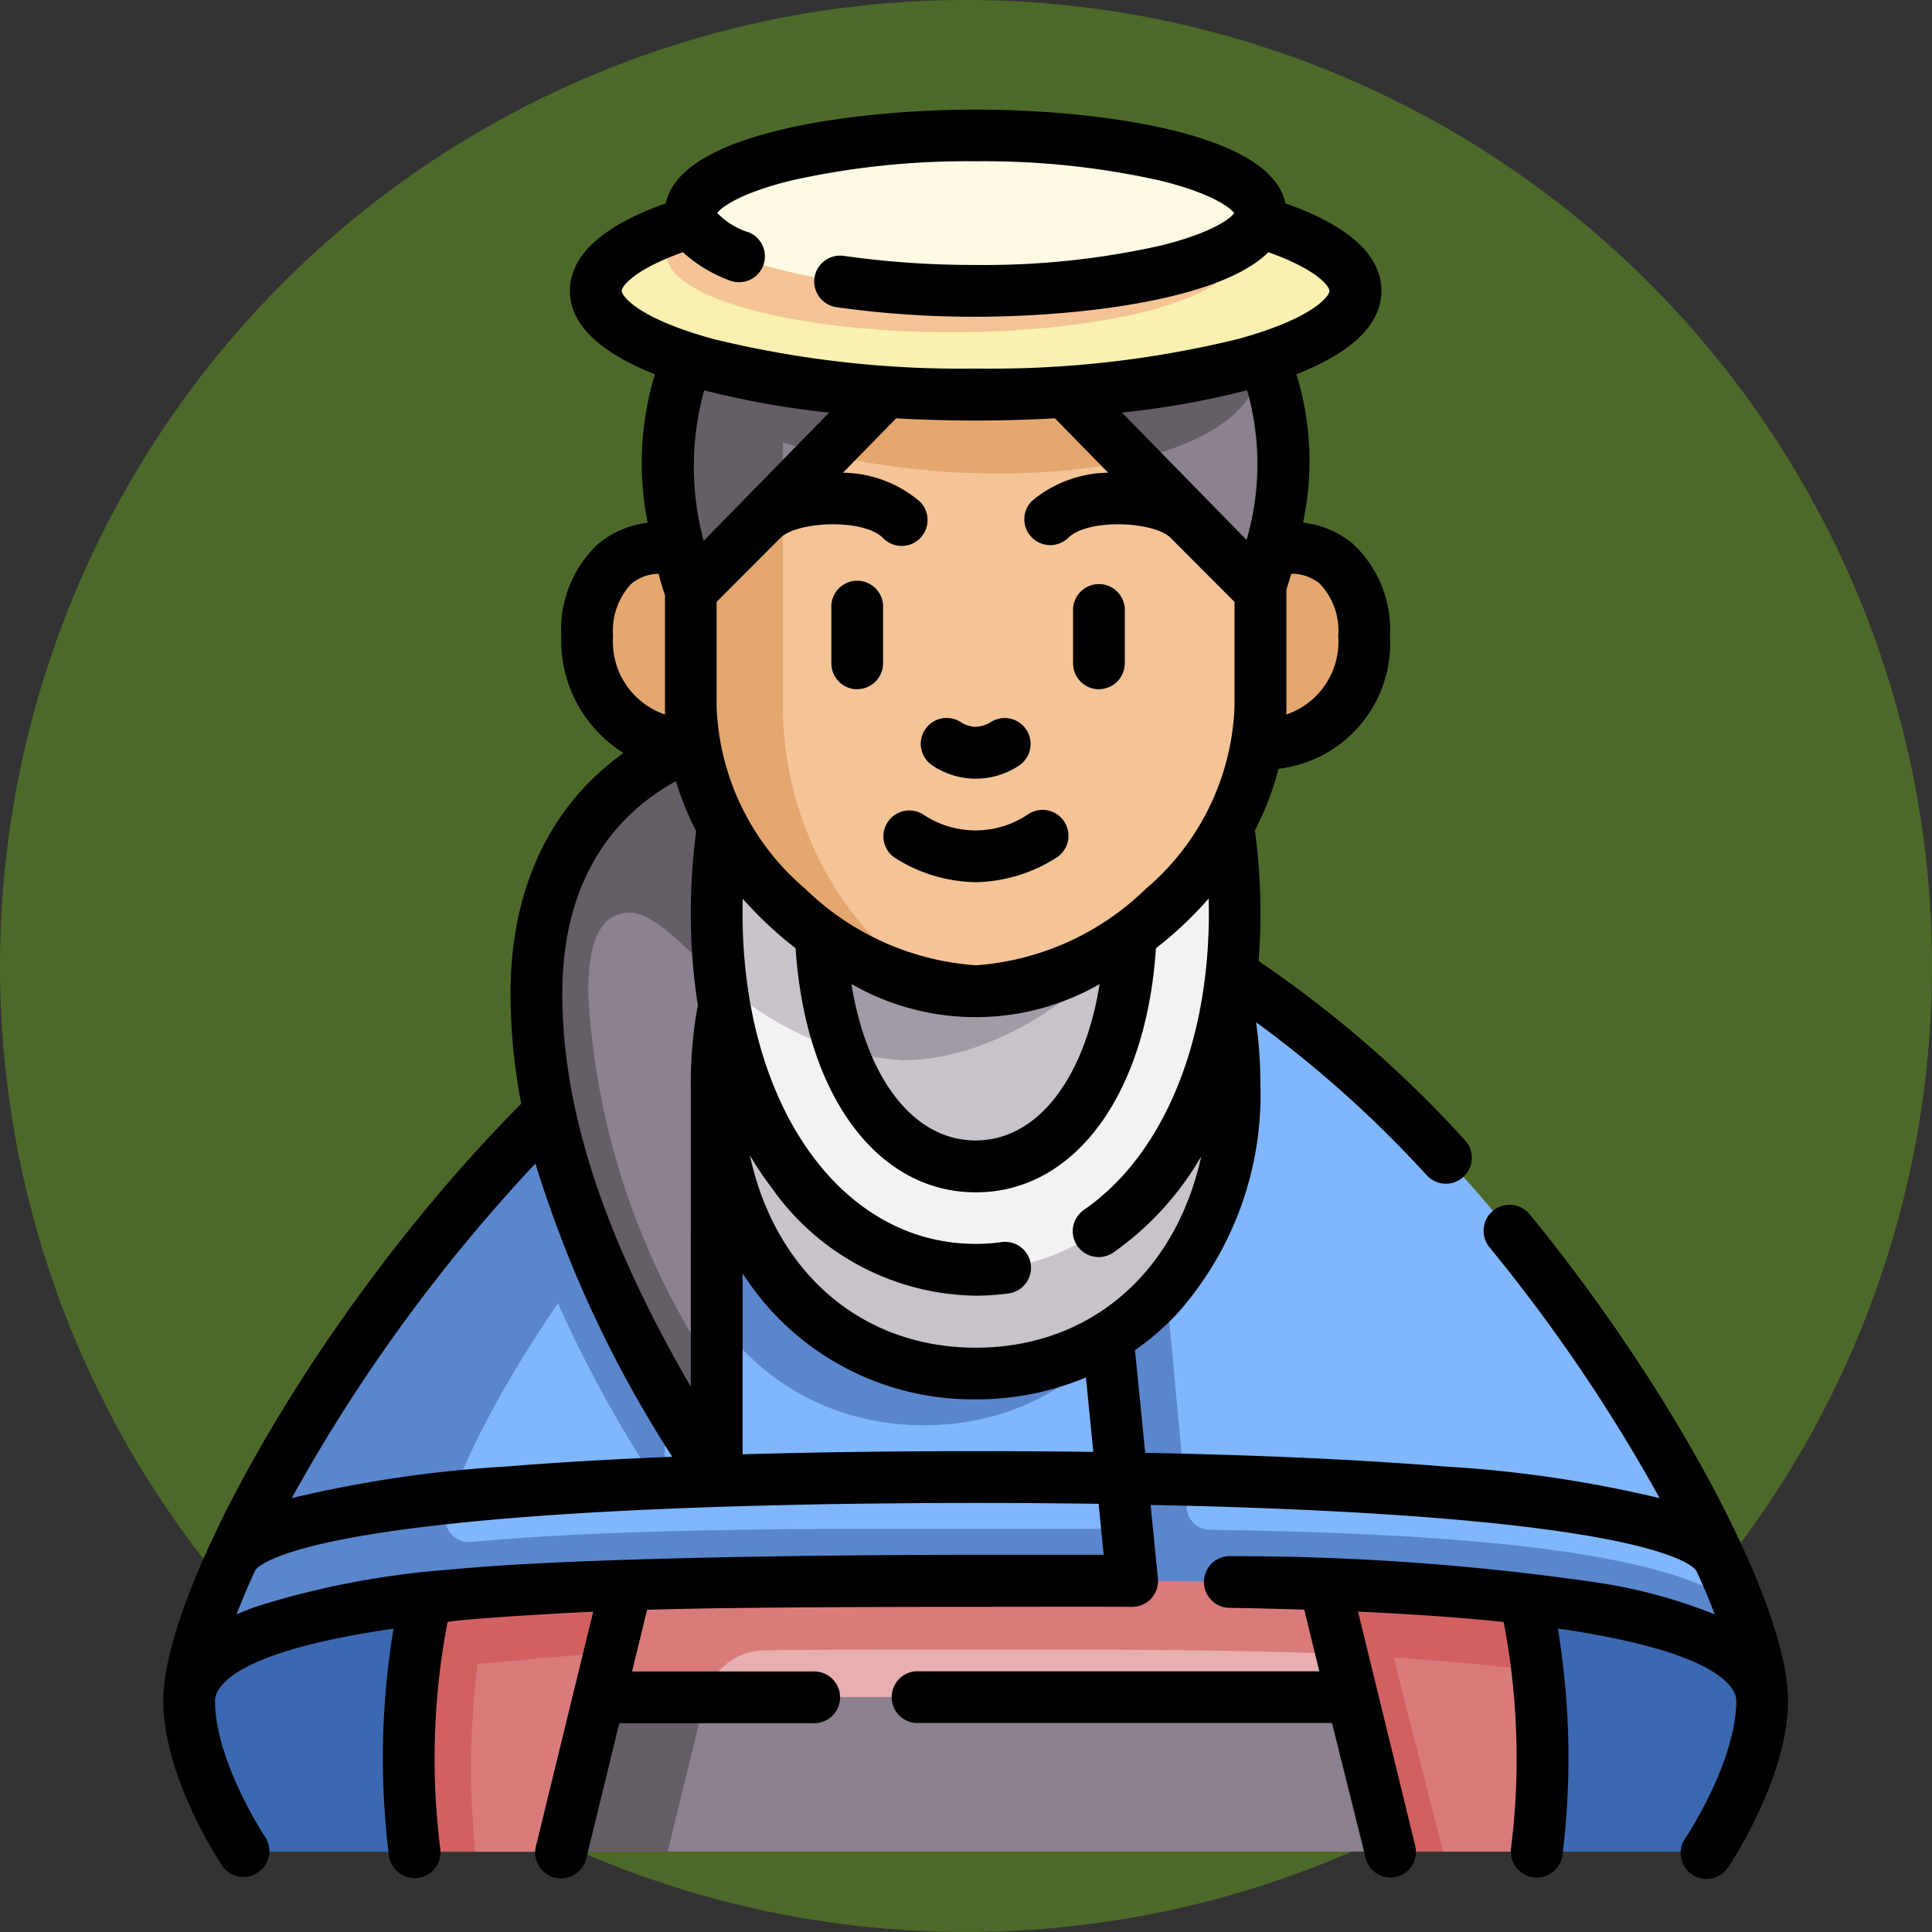 <svg xmlns="http://www.w3.org/2000/svg" width="71" height="71" viewBox="0 0 71 71">
  <rect x="0" y="0" width="71" height="71" fill="#333333" stroke="none"/>
  <g id="Grupo_1123695" data-name="Grupo 1123695" transform="translate(-202.075 -16904)">
    <circle id="Elipse_11680" data-name="Elipse 11680" cx="35.5" cy="35.5" r="35.5" transform="translate(202.075 16904)" fill="#4c6929"/>
    <g id="Grupo_1123694" data-name="Grupo 1123694" transform="translate(187.334 16908.027)">
      <g id="Grupo_1123692" data-name="Grupo 1123692" transform="translate(21.693 0.952)">
        <path id="Trazado_921109" data-name="Trazado 921109" d="M57.142,396.02c-17.17,0-28.9,3.571-28.9,8.214,0,2.551,2.01,5.552,2.01,5.552h6.274l20.674-2.17,20.563,2.17h6.274s2.01-3,2.01-5.552C86.045,399.591,74.313,396.02,57.142,396.02Z" transform="translate(-28.24 -346.717)" fill="#3b68b0"/>
        <path id="Trazado_921110" data-name="Trazado 921110" d="M370.12,446.674h3.441a28.941,28.941,0,0,0,.035-6.643l-6.564-1.762Z" transform="translate(-324.04 -383.605)" fill="#d97b7b"/>
        <path id="Trazado_921111" data-name="Trazado 921111" d="M335.2,415.96l5.179,11.236h1.949l-1.819-7.135c1.99.133,3.751.293,5.295.493a20.642,20.642,0,0,0-.471-2.67Z" transform="translate(-296.247 -364.127)" fill="#d16161"/>
        <path id="Trazado_921112" data-name="Trazado 921112" d="M109.487,427.2h-3.156c-.65-1.52-.841-5.583-.589-7.794l8.924-3.441Z" transform="translate(-95.814 -364.127)" fill="#d97b7b"/>
        <path id="Trazado_921113" data-name="Trazado 921113" d="M94.4,427.2H92.17a28.326,28.326,0,0,1,.436-9.313l10.132-1.923-3.393,3.926c-1.265.084-3.212.25-4.859.411A30.923,30.923,0,0,0,94.4,427.2Z" transform="translate(-83.886 -364.127)" fill="#d16161"/>
        <path id="Trazado_921114" data-name="Trazado 921114" d="M169.483,449.734l-11.166.9-1.473,6.046h27.812L183.269,451Z" transform="translate(-140.525 -393.615)" fill="#8c818f"/>
        <path id="Trazado_921115" data-name="Trazado 921115" d="M137.375,457.221l-1.388,5.681H139.9l1.473-6.046Z" transform="translate(-122.314 -399.833)" fill="#655e67"/>
        <path id="Trazado_921116" data-name="Trazado 921116" d="M195.242,437.762,171,436.38l.856,2.964h23.772Z" transform="translate(-152.884 -381.956)" fill="#e7afaf"/>
        <path id="Trazado_921117" data-name="Trazado 921117" d="M160.766,421.213c3.845,0,8.767-.032,13.455.159l-.919-3.764H148.23l-1.306,5.346h3.912a2.255,2.255,0,0,1,2.165-1.72C155.787,421.2,158.469,421.213,160.766,421.213Z" transform="translate(-131.863 -365.566)" fill="#d97b7b"/>
        <path id="Trazado_921118" data-name="Trazado 921118" d="M93.393,272.534c5.951-.539,14.541-.86,19.826-.86,1.675,0,25.4-.225,28.075,1.986-2.447-6.461-10.023-17.791-18.673-23.256H108.068c-7.406,7.463-13.833,14.674-15.554,19.736-.2.584.265,2.449.88,2.394Z" transform="translate(-84.317 -219.58)" fill="#80b6fc"/>
        <g id="Grupo_1123691" data-name="Grupo 1123691" transform="translate(0 28.82)">
          <path id="Trazado_921119" data-name="Trazado 921119" d="M65.737,270.817a.851.851,0,0,1-.836-.771l-.827-8.85-2.3-.018.9,9.612c-1.975-.009-3.855,0-5.529,0-5.285,0-12.606-.06-18.557.479a.851.851,0,0,1-.879-1.125c1.721-5.062,6.879-12.273,14.285-19.736h-4.25c-10.547,6.664-19.5,22.049-19.5,26.693,0-4.643,18.44-4.407,28.9-4.407s28.9-.236,28.9,4.407a10.647,10.647,0,0,0-.828-3.437c-2.676-2.211-11.4-2.727-19.48-2.843Z" transform="translate(-28.24 -248.401)" fill="#5a86cc"/>
          <path id="Trazado_921120" data-name="Trazado 921120" d="M122.555,289.233A47.249,47.249,0,0,0,128,300.118V285.4c-1.409.031-6.181,1.551-5.447,3.833Z" transform="translate(-110.52 -278.955)" fill="#5a86cc"/>
          <path id="Trazado_921121" data-name="Trazado 921121" d="M182.648,234.609,166.42,239a14.767,14.767,0,0,0-.42,3.516c0,6.595,4.261,10.672,9.517,10.672s9.517-4.077,9.517-10.672a13.755,13.755,0,0,0-2.387-7.908Z" transform="translate(-148.518 -234.609)" fill="#5a86cc"/>
        </g>
        <path id="Trazado_921122" data-name="Trazado 921122" d="M145.363,229.212c-3.563-4.919-7.923-7.776-9.456-7.658-1.219.094-2.107,1.1-2.107,4.368,0,4.511,2.447,8.588,5.99,13.977V229.212Z" transform="translate(-120.405 -194.388)" fill="#8c818f"/>
        <path id="Trazado_921123" data-name="Trazado 921123" d="M132.135,189.9c1.041-.08,2.438,1.628,3.437,2.508.445.393,5.426,3.75,5.426,3.75L134.587,183.7c-3.5,1.424-5.787,4.414-5.787,9.175,0,6.228,3.2,12.515,6.624,17.814v-3.837a27.483,27.483,0,0,1-4.721-13.977C130.7,190.648,131.307,189.967,132.135,189.9Z" transform="translate(-116.039 -161.337)" fill="#655e67"/>
        <path id="Trazado_921124" data-name="Trazado 921124" d="M197.648,219.609,181.42,224a14.767,14.767,0,0,0-.42,3.516c0,6.595,4.261,10.672,9.517,10.672s9.517-4.077,9.517-10.672A13.755,13.755,0,0,0,197.648,219.609Z" transform="translate(-161.615 -192.693)" fill="#c8c3ca"/>
        <path id="Trazado_921125" data-name="Trazado 921125" d="M200.534,191.861a8.811,8.811,0,0,0-7.13-4.033c-4.281,0-7.9,3.546-9.1,8.425a10.639,10.639,0,0,0,6.459,2.675C194.3,198.928,198.822,195.973,200.534,191.861Z" transform="translate(-164.501 -164.945)" fill="#a29aa5"/>
        <path id="Trazado_921126" data-name="Trazado 921126" d="M199.365,168.284l-2.138,8.964c-.221,5.36-2.684,8.514-5.693,8.514-2.093,0-3.921-1.527-4.916-4.259l-4.454-2.548c.793,6.511,4.686,10.614,9.37,10.614,5.256,0,9.517-5.169,9.517-13.111A19.763,19.763,0,0,0,199.365,168.284Z" transform="translate(-162.632 -147.881)" fill="#f3f1f4"/>
        <path id="Trazado_921127" data-name="Trazado 921127" d="M184.807,133.762c0-5.839,2.557-10.573,5.71-10.573s5.71,4.734,5.71,10.573c0,.269-.007.531-.018.79a9.61,9.61,0,0,0,2.138-5.853v-3.111c-1.718-3.749-4.584-6.206-7.83-6.206-5.256,0-9.517,6.438-9.517,14.38a20.654,20.654,0,0,0,.148,2.5,12.17,12.17,0,0,0,4.454,2.548A14.815,14.815,0,0,1,184.807,133.762Z" transform="translate(-161.615 -105.184)" fill="#c8c3ca"/>
        <path id="Trazado_921128" data-name="Trazado 921128" d="M147.307,127.032c-2.429-.595-3.807.822-3.807,3.116a3.7,3.7,0,0,0,3.814,3.956h20.925a3.7,3.7,0,0,0,3.814-3.956c0-2.294-1.378-3.71-3.807-3.116Z" transform="translate(-128.874 -111.745)" fill="#e3a76f"/>
        <path id="Trazado_921129" data-name="Trazado 921129" d="M190.184,47.979v6.7c0,5.782,4.294,10.469,8.352,10.469,4.455,0,10.469-4.687,10.469-10.469V42.319l-10.471-4.808C198.442,37.572,190.184,42.235,190.184,47.979Z" transform="translate(-169.633 -33.703)" fill="#f4c497"/>
        <path id="Trazado_921130" data-name="Trazado 921130" d="M176.886,54.669v-9.7c7.083,2.233,17.552,1.207,17.552-3.052L183.964,37.5,173.5,42.31v12.36c0,5.782,6.014,10.469,10.469,10.469C180.955,65.139,176.886,60.451,176.886,54.669Z" transform="translate(-155.067 -33.693)" fill="#e3a76f"/>
        <path id="Trazado_921131" data-name="Trazado 921131" d="M191.453,89.67,193,88.088,190.184,86.4Z" transform="translate(-169.633 -76.383)" fill="#8c818f"/>
        <path id="Trazado_921132" data-name="Trazado 921132" d="M167.689,72.341c-1.9,3.038,0,8.52,0,8.52l3.386-3.462V75.393c.5.158,1.018.3,1.547.424l2.139-2.187Z" transform="translate(-149.256 -64.113)" fill="#655e67"/>
        <path id="Trazado_921133" data-name="Trazado 921133" d="M306.066,72.341c1.9,3.038,0,8.52,0,8.52l-4.714-4.819Z" transform="translate(-266.694 -64.113)" fill="#8c818f"/>
        <path id="Trazado_921134" data-name="Trazado 921134" d="M289.839,72.341l-7.072,1.289,2.358,2.411C287.9,75.408,289.839,74.174,289.839,72.341Z" transform="translate(-250.468 -64.113)" fill="#655e67"/>
        <ellipse id="Elipse_12036" data-name="Elipse 12036" cx="13.959" cy="3.807" rx="13.959" ry="3.807" transform="translate(14.944 1.903)" fill="#faf0b0"/>
        <ellipse id="Elipse_12037" data-name="Elipse 12037" cx="10.469" cy="2.855" rx="10.469" ry="2.855" transform="translate(17.545 1.523)" fill="#f4c497"/>
        <ellipse id="Elipse_12038" data-name="Elipse 12038" cx="10.469" cy="2.855" rx="10.469" ry="2.855" transform="translate(18.433)" fill="#fefae3"/>
      </g>
      <g id="Grupo_1123693" data-name="Grupo 1123693" transform="translate(20.741 0)">
        <path id="Trazado_921135" data-name="Trazado 921135" d="M24.494,63.492a.952.952,0,0,1-1.582,1.058c-.089-.132-2.171-3.274-2.171-6.081,0-4.074,5.724-14.461,13.156-21.936a21.5,21.5,0,0,1-.395-4.047c0-3.855,1.456-6.914,4.152-8.84a4.881,4.881,0,0,1-2.287-4.292,4.306,4.306,0,0,1,1.3-3.341,3.421,3.421,0,0,1,1.875-.829,11.242,11.242,0,0,1,.267-5.456c-1.911-.755-3.124-1.77-3.124-3.065S36.87,4.273,39.21,3.445C39.764.737,46.529,0,50.6,0S61.426.737,61.98,3.445c2.341.829,3.526,1.91,3.526,3.218s-1.212,2.31-3.122,3.064a10.882,10.882,0,0,1,.243,5.454,3.438,3.438,0,0,1,1.841.785,4.326,4.326,0,0,1,1.355,3.389,4.646,4.646,0,0,1-4.1,4.871,10.662,10.662,0,0,1-.867,2.272c.005.024.009.048.013.073a22.664,22.664,0,0,1,.193,2.96q0,.9-.068,1.759a42.244,42.244,0,0,1,7.582,6.583.952.952,0,0,1-1.4,1.294,42.108,42.108,0,0,0-6.275-5.629,16,16,0,0,1,.157,2.239,12.1,12.1,0,0,1-3.044,8.458,9.92,9.92,0,0,1-1.562,1.357l.374,3.771c3.577.071,7.473.217,10.955.5a45.362,45.362,0,0,1,7.95,1.166,61.423,61.423,0,0,0-6.253-9.22A.952.952,0,1,1,70.957,40.6c5.323,6.5,9.493,14.346,9.493,17.867,0,2.808-2.082,5.949-2.171,6.081A.952.952,0,1,1,76.7,63.491c.038-.057,1.849-2.809,1.849-5.022h0c0-.358-.393-1.593-5.412-2.465q-.547-.1-1.147-.181a29.076,29.076,0,0,1,.172,8.316A.952.952,0,1,1,70.27,63.9,26.581,26.581,0,0,0,70,55.58c-1.563-.163-3.341-.289-5.352-.381l2.1,8.6a.938.938,0,1,1-1.828.419L63.69,59.292H48.4a.952.952,0,0,1,0-1.9H63.225l-.553-2.265q-1.289-.041-2.692-.066a.952.952,0,1,1,.034-1.9,92.523,92.523,0,0,1,13.446.974,19.261,19.261,0,0,1,4.3,1.166c-.19-.494-.412-1.021-.664-1.574l-.015-.028c-.078-.13-.995-1.254-9.562-1.941-3.337-.268-7.056-.41-10.494-.48l.268,2.7a.951.951,0,0,1-.243.735.941.941,0,0,1-.709.311c-1.5-.008-5.276,0-5.743,0s-8.428-.008-12.076.108l-.554,2.267H44.6a.952.952,0,1,1,0,1.9H37.5l-1.21,4.955a.952.952,0,1,1-1.849-.452l2.1-8.6c-1.734.079-5,.283-5.353.382a26.573,26.573,0,0,0-.268,8.323.952.952,0,1,1-1.889.236,29.067,29.067,0,0,1,.172-8.316c-6.041.864-6.559,2.215-6.559,2.646h0c0,2.225,1.831,4.995,1.849,5.023Zm-.372-9.815c-.263.573-.493,1.116-.689,1.625q.345-.152.734-.291a31.4,31.4,0,0,1,7.171-1.361C36.92,53.1,50.126,53.11,50.6,53.11s3.575,0,4.7,0l-.186-1.873c-1.628-.023-3.158-.031-4.511-.031-4.623,0-11.311.094-16.921.544C25.362,52.417,24.252,53.495,24.122,53.677Zm10.3-14.95a61.3,61.3,0,0,0-8.959,12.3A45.429,45.429,0,0,1,33.4,49.863c1.93-.157,3.988-.272,6.047-.355a43.354,43.354,0,0,1-5.031-10.78Zm7.61,4.045v6.646c3.122-.09,6.126-.116,8.566-.116,1.3,0,2.765.007,4.322.028l-.272-2.737a10.378,10.378,0,0,1-4.05.805,10.034,10.034,0,0,1-7.425-3.165,10.474,10.474,0,0,1-1.14-1.462ZM39.58,24.679c-2.737,1.515-4.174,4.191-4.174,7.807,0,4.261,1.51,8.907,4.721,14.446V35.776a15.921,15.921,0,0,1,.236-2.738.963.963,0,0,1,.027-.113,21.308,21.308,0,0,1-.263-3.4,22.634,22.634,0,0,1,.2-3.007A10.642,10.642,0,0,1,39.58,24.679ZM42.3,38.433C43.221,42.7,46.376,45.5,50.6,45.5s7.359-2.784,8.286-7.033a11.089,11.089,0,0,1-3.216,3.525.952.952,0,1,1-1.084-1.565c2.868-1.986,4.58-6.058,4.58-10.893q0-.27-.007-.54a13.822,13.822,0,0,1-1.938,1.827c-.353,5.381-2.987,8.97-6.621,8.97s-6.268-3.591-6.621-8.971q-.477-.368-.928-.783A13.919,13.919,0,0,1,42.036,29q-.006.263-.007.526c0,7.046,3.6,12.159,8.566,12.159a6.932,6.932,0,0,0,.927-.062.952.952,0,1,1,.255,1.886,8.86,8.86,0,0,1-1.182.079,9.31,9.31,0,0,1-7.49-3.956A12.665,12.665,0,0,1,42.3,38.433Zm3.731-6.3c.565,3.5,2.3,5.751,4.561,5.751s3.994-2.246,4.56-5.745a9.163,9.163,0,0,1-9.121-.005Zm4.561-.685a9.965,9.965,0,0,0,6.261-2.815,9.226,9.226,0,0,0,3.256-6.7v-3.84l-2.345-2.351c-.616-.616-3.049-.72-3.769,0a.952.952,0,0,1-1.346-1.346,4.44,4.44,0,0,1,2.816-1.051l-1.957-2a51.686,51.686,0,0,1-5.832,0l-1.957,2a4.441,4.441,0,0,1,2.816,1.051.952.952,0,1,1-1.346,1.346c-.72-.721-3.153-.616-3.769,0l-2.345,2.351v3.84a9.226,9.226,0,0,0,3.256,6.7A9.965,9.965,0,0,0,50.6,31.446ZM62.016,17.632v4.3q0,.152-.005.3a2.823,2.823,0,0,0,1.909-2.876,2.5,2.5,0,0,0-.683-1.938,1.639,1.639,0,0,0-1.042-.361c-.073.252-.136.448-.178.577Zm-23.074-.574a1.607,1.607,0,0,0-1.012.379,2.526,2.526,0,0,0-.659,1.917,2.823,2.823,0,0,0,1.908,2.876q0-.151,0-.3V17.853C39.122,17.691,39.038,17.417,38.942,17.058Zm1.678-6.743A10.515,10.515,0,0,0,40.6,15.85l4.612-4.715a31.588,31.588,0,0,1-4.6-.82Zm15.354.82,4.577,4.68a9.931,9.931,0,0,0,.021-5.5A31.578,31.578,0,0,1,55.974,11.135ZM39.832,5.244c-1.846.657-2.244,1.276-2.244,1.418,0,.18.575,1.007,3.387,1.774A38.265,38.265,0,0,0,50.6,9.517a38.264,38.264,0,0,0,9.62-1.081C63.027,7.669,63.6,6.842,63.6,6.662c0-.142-.4-.762-2.245-1.419-1.869,1.835-7.3,2.37-10.762,2.37a35.786,35.786,0,0,1-5.087-.349.952.952,0,1,1,.276-1.883A33.855,33.855,0,0,0,50.6,5.71,29.593,29.593,0,0,0,57.387,5c1.887-.465,2.571-.993,2.709-1.194-.138-.2-.822-.729-2.709-1.194A29.594,29.594,0,0,0,50.6,1.9a29.594,29.594,0,0,0-6.792.709c-1.88.464-2.566.989-2.708,1.192a2.716,2.716,0,0,0,1.174.716.952.952,0,0,1-.713,1.765,5.26,5.26,0,0,1-1.726-1.042ZM50.6,28.393A5.694,5.694,0,0,1,47.6,27.48a.952.952,0,0,1,1.073-1.572,3.453,3.453,0,0,0,3.835,0,.952.952,0,1,1,1.077,1.57A5.7,5.7,0,0,1,50.6,28.393Zm0-5.71a1.17,1.17,0,0,0,.525-.157A.952.952,0,0,1,52.2,24.1a2.861,2.861,0,0,1-3.2,0,.952.952,0,1,1,1.077-1.57,1.167,1.167,0,0,0,.525.157Zm4.528-1.38a.952.952,0,0,1-.952-.952V18.328a.952.952,0,0,1,1.9,0v2.023A.952.952,0,0,1,55.123,21.3Zm-8.883,0a.952.952,0,0,1-.952-.952V18.328a.952.952,0,1,1,1.9,0v2.023A.952.952,0,0,1,46.24,21.3Z" transform="translate(-20.741 0)"/>
      </g>
    </g>
  </g>
</svg>
